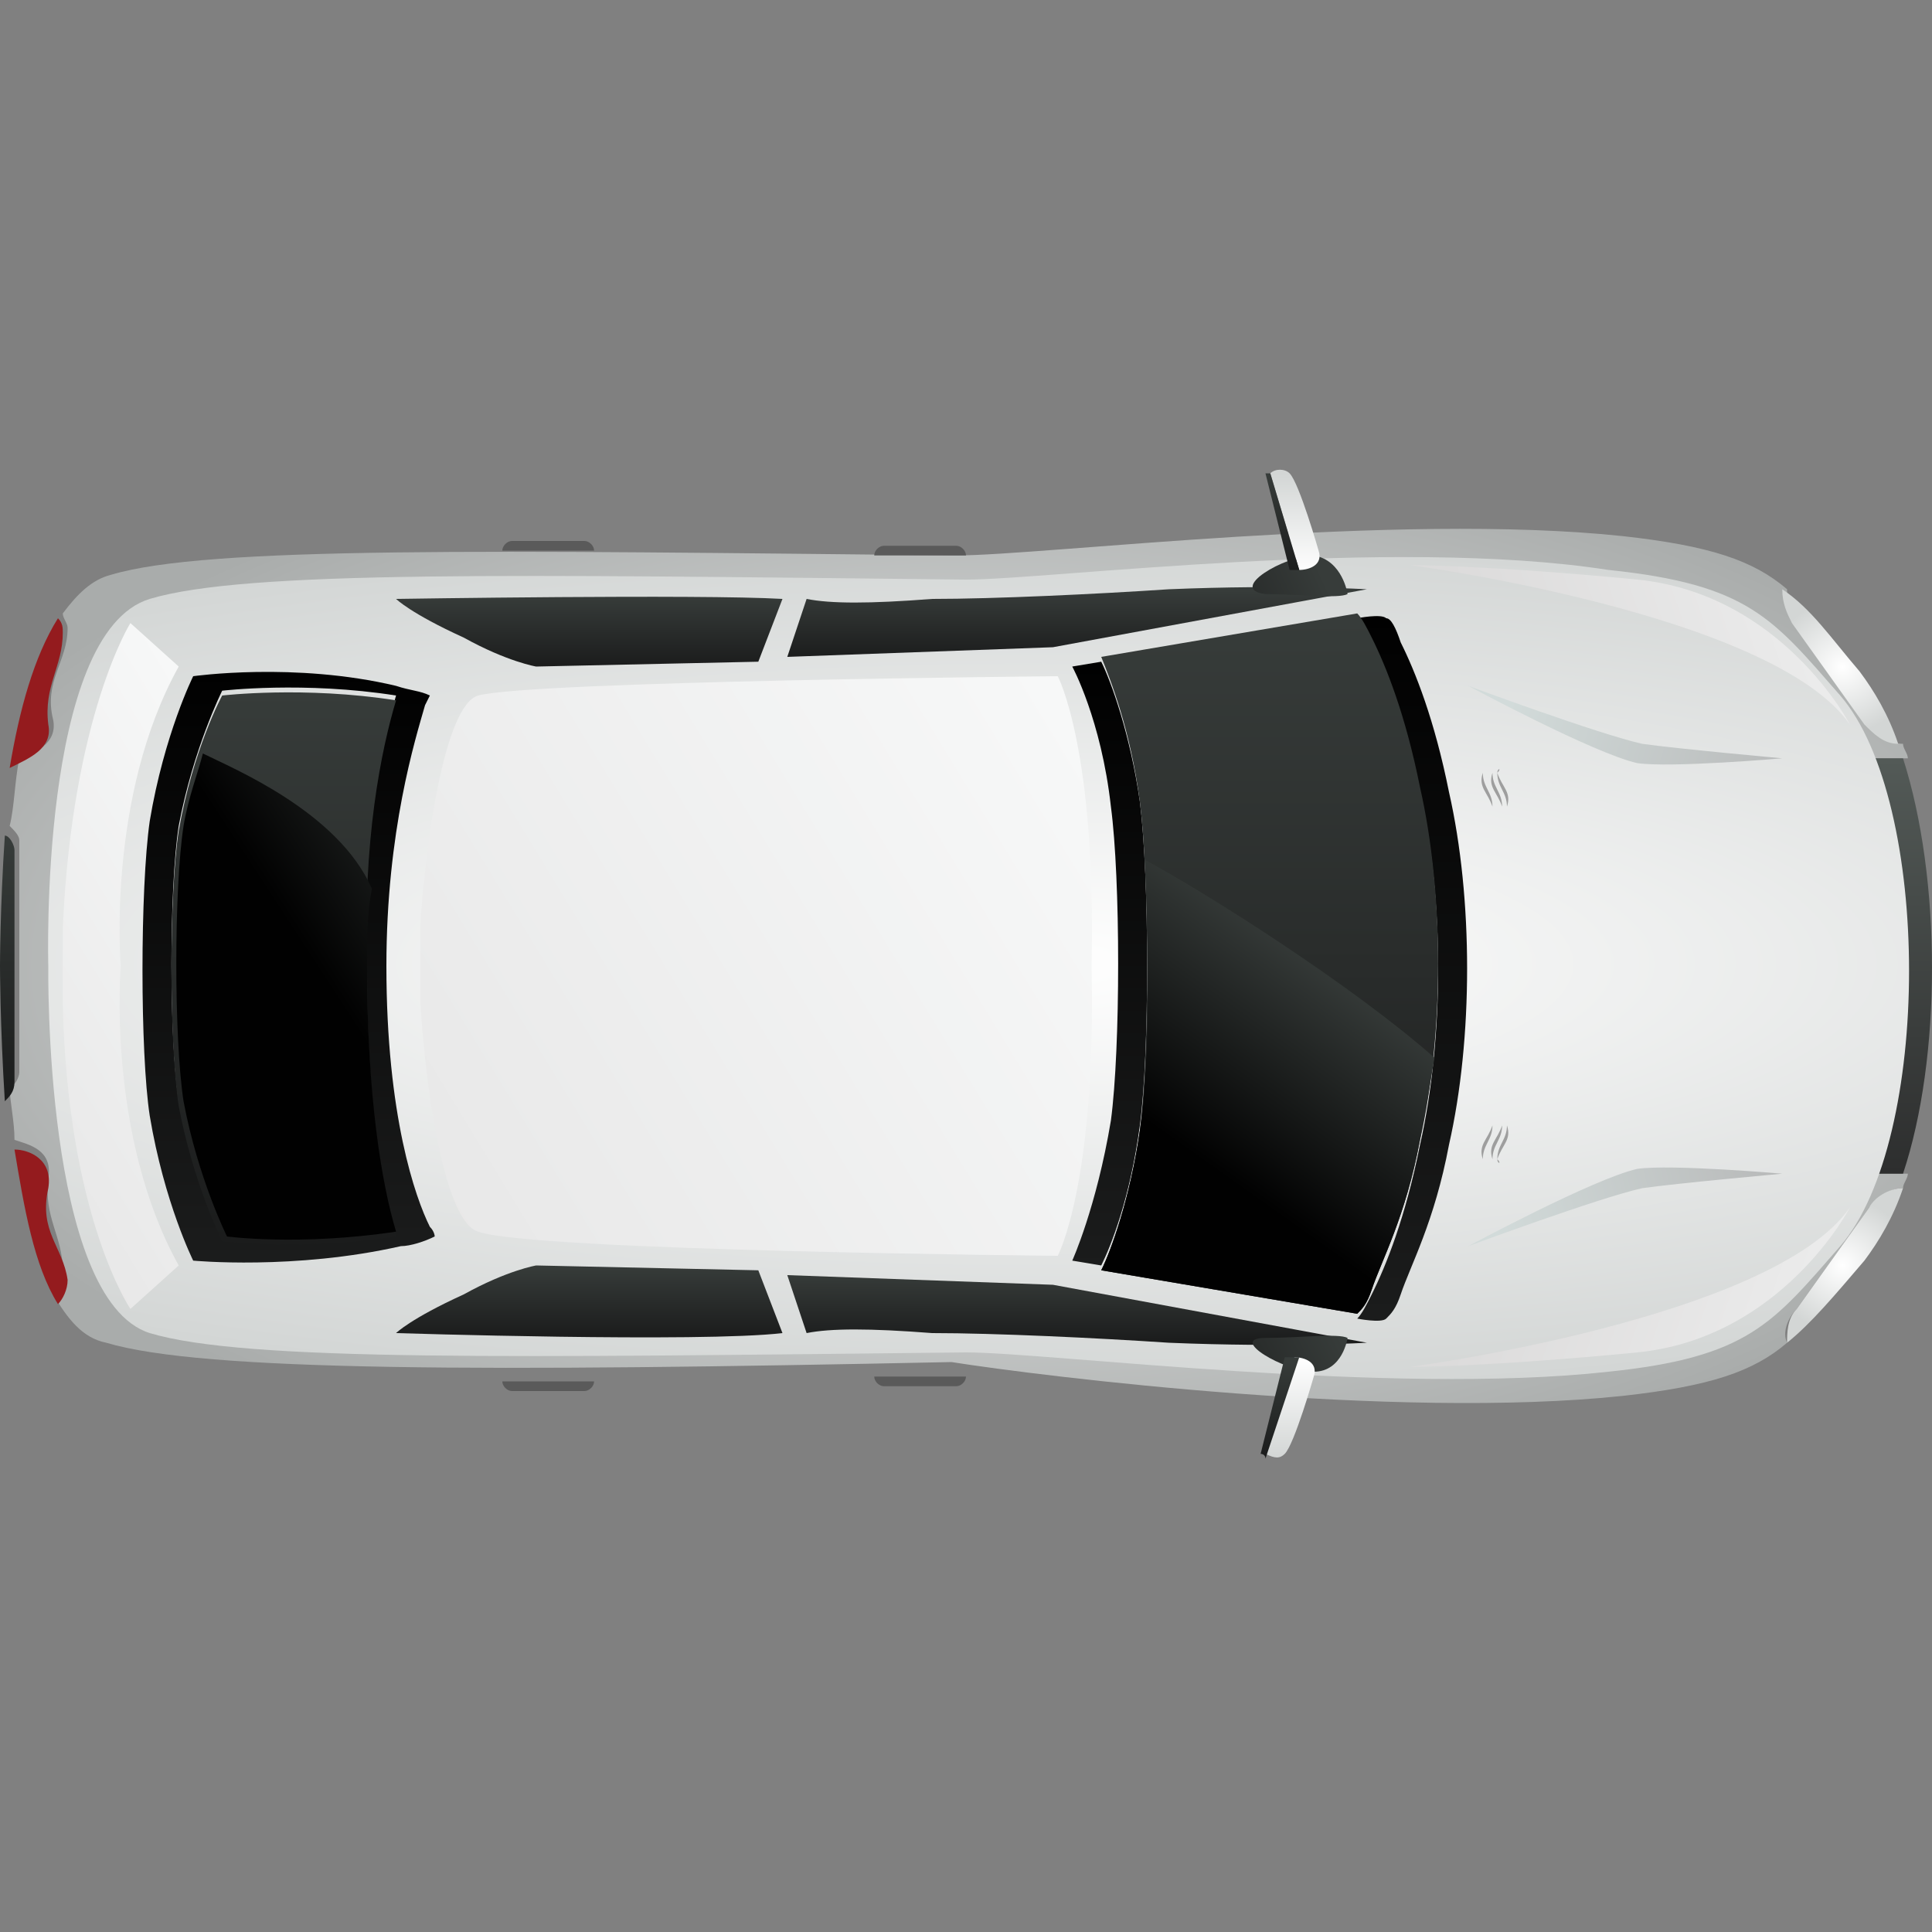 <?xml version="1.0" encoding="utf-8"?>
<!-- Generator: Adobe Illustrator 19.0.0, SVG Export Plug-In . SVG Version: 6.00 Build 0)  -->
<svg version="1.1" id="Layer_1" xmlns="http://www.w3.org/2000/svg" xmlns:xlink="http://www.w3.org/1999/xlink" x="0px" y="0px"
	 viewBox="0 0 40 40" style="enable-background:new 0 0 40 40;" xml:space="preserve">
<rect x="0" y="0" width="40" height="40" fill="#808080" stroke="none"/>
<style type="text/css">
	.Drop_x0020_Shadow{fill:none;}
	.Round_x0020_Corners_x0020_2_x0020_pt{fill:#FFFFFF;stroke:#000000;stroke-miterlimit:10;}
	.Live_x0020_Reflect_x0020_X{fill:none;}
	.Bevel_x0020_Soft{fill:url(#SVGID_1_);}
	.Dusk{fill:#FFFFFF;}
	.Foliage_GS{fill:#FFDD00;}
	.Pompadour_GS{fill-rule:evenodd;clip-rule:evenodd;fill:#44ADE2;}
	.st0{fill:url(#XMLID_45_);}
	.st1{fill:url(#XMLID_46_);}
	.st2{fill:url(#XMLID_50_);}
	.st3{fill:url(#XMLID_51_);}
	.st4{fill:url(#XMLID_52_);}
	.st5{fill:url(#XMLID_55_);}
	.st6{fill:url(#XMLID_56_);}
	.st7{fill:url(#XMLID_57_);}
	.st8{fill:url(#XMLID_58_);}
	.st9{fill:url(#XMLID_59_);}
	.st10{fill:url(#XMLID_60_);}
	.st11{fill:url(#XMLID_61_);}
	.st12{fill:url(#XMLID_63_);}
	.st13{fill:url(#XMLID_64_);}
	.st14{fill:#941B1E;}
	.st15{fill:url(#XMLID_65_);}
	.st16{fill:url(#XMLID_67_);}
	.st17{fill:url(#XMLID_68_);}
	.st18{fill:url(#XMLID_69_);}
	.st19{fill:url(#XMLID_70_);}
	.st20{fill:url(#XMLID_71_);}
	.st21{fill:url(#XMLID_72_);}
	.st22{fill:url(#XMLID_73_);}
	.st23{fill:url(#XMLID_74_);}
	.st24{fill:url(#XMLID_75_);}
	.st25{fill:url(#XMLID_76_);}
	.st26{fill:url(#XMLID_77_);}
	.st27{fill:url(#XMLID_78_);}
	.st28{fill:#5A5A5A;}
	.st29{fill:#9E9E9E;}
	.st30{fill:url(#XMLID_80_);}
	.st31{fill:url(#XMLID_81_);}
</style>
<linearGradient id="SVGID_1_" gradientUnits="userSpaceOnUse" x1="0" y1="0" x2="0.707" y2="0.707">
	<stop  offset="0" style="stop-color:#DEDFE3"/>
	<stop  offset="0.174" style="stop-color:#D8D9DD"/>
	<stop  offset="0.352" style="stop-color:#C9CACD"/>
	<stop  offset="0.532" style="stop-color:#B4B5B8"/>
	<stop  offset="0.714" style="stop-color:#989A9C"/>
	<stop  offset="0.895" style="stop-color:#797C7E"/>
	<stop  offset="1" style="stop-color:#656B6C"/>
</linearGradient>
<g id="XMLID_44_">
	
		<radialGradient id="XMLID_45_" cx="19.385" cy="-4052.712" r="11.214" gradientTransform="matrix(-1.346898e-010 1 -2.083 -2.805332e-010 -8421.314 0.619)" gradientUnits="userSpaceOnUse">
		<stop  offset="0" style="stop-color:#F7F8F8"/>
		<stop  offset="1" style="stop-color:#A9ACAB"/>
	</radialGradient>
	<path id="XMLID_42_" class="st0" d="M33.6,28.9c1.8-0.2,2.7-0.5,3.4-1.1c-0.1-0.2,0-0.5,0.2-0.7l1.5-2.1c0.2-0.2,0.4-0.4,0.7-0.4
		c0-0.1,0.1-0.2,0.1-0.3h-1.9v-8.6h1.9c0-0.1-0.1-0.2-0.1-0.3c-0.3,0-0.5-0.2-0.7-0.4l-1.5-2.1c-0.2-0.2-0.2-0.5-0.2-0.7
		c-0.7-0.6-1.6-0.9-3.4-1.1c-4.7-0.5-12,0.4-13.8,0.4c-9.6-0.1-15.5-0.2-17.5,0.4c-0.4,0.1-0.7,0.4-1,0.8c0,0.1,0.1,0.2,0.1,0.3
		c0,0.7-0.5,1.1-0.3,1.9c0.1,0.5-0.4,0.7-0.7,0.8c-0.1,0.5-0.1,1-0.2,1.4c0.1,0.1,0.2,0.2,0.2,0.3v4.8c0,0.1-0.1,0.3-0.2,0.3
		c0,0.3,0.1,0.7,0.1,1.1c0.3,0.1,0.8,0.2,0.7,0.8c-0.1,0.8,0.3,1.2,0.3,1.9c0,0.2-0.1,0.4-0.2,0.5c0.3,0.5,0.6,0.9,1.1,1
		c2,0.6,7.9,0.6,17.5,0.4C21.6,28.5,28.9,29.4,33.6,28.9z"/>
	
		<linearGradient id="XMLID_46_" gradientUnits="userSpaceOnUse" x1="15.092" y1="0.952" x2="23.677" y2="0.952" gradientTransform="matrix(-1.346898e-010 1 -1 -1.346898e-010 39.696 0.619)">
		<stop  offset="0" style="stop-color:#535A57"/>
		<stop  offset="1" style="stop-color:#2D2E2E"/>
	</linearGradient>
	<path id="XMLID_41_" class="st1" d="M37.5,24.3h1.9c0.8-2.4,0.8-6.1,0-8.6h-1.9V24.3z"/>
	
		<radialGradient id="XMLID_50_" cx="19.385" cy="-5936.698" r="8.967" gradientTransform="matrix(-1.346898e-010 1 -3.839 -5.170512e-010 -22769.754 0.619)" gradientUnits="userSpaceOnUse">
		<stop  offset="0" style="stop-color:#FFFFFF"/>
		<stop  offset="1" style="stop-color:#D3D6D5"/>
	</radialGradient>
	<path id="XMLID_40_" class="st2" d="M33.3,28.4c2.9-0.3,3.4-1,4.8-2.6c1.9-2.2,1.9-9.2,0-11.4c-1.4-1.6-1.9-2.3-4.8-2.6
		C28.8,11.1,21.7,12,20,12c-9.3-0.1-14.9-0.2-16.9,0.4C0.8,13.1,1,20,1,20c0,0-0.1,6.9,2.1,7.6c2,0.6,7.6,0.5,16.9,0.4
		C21.7,28,28.8,28.9,33.3,28.4z"/>
	
		<linearGradient id="XMLID_51_" gradientUnits="userSpaceOnUse" x1="13.099" y1="16.727" x2="25.67" y2="16.727" gradientTransform="matrix(-1.346898e-010 1 -1 -1.346898e-010 39.696 0.619)">
		<stop  offset="0" style="stop-color:#010101"/>
		<stop  offset="1" style="stop-color:#1B1C1C"/>
	</linearGradient>
	<path id="XMLID_39_" class="st3" d="M23.6,16.6c-0.2-1.4-0.6-2.5-0.8-2.9l-0.6,0.1c0,0,0.6,1.1,0.8,2.9c0.2,1.5,0.2,5,0,6.5
		c-0.3,1.8-0.8,2.9-0.8,2.9l0.6,0.1c0.2-0.4,0.6-1.4,0.8-2.9C23.8,21.8,23.8,18.2,23.6,16.6z"/>
	
		<linearGradient id="XMLID_52_" gradientUnits="userSpaceOnUse" x1="12.106" y1="10.423" x2="26.663" y2="10.423" gradientTransform="matrix(-1.346898e-010 1 -1 -1.346898e-010 39.696 0.619)">
		<stop  offset="0" style="stop-color:#010101"/>
		<stop  offset="1" style="stop-color:#1B1C1C"/>
	</linearGradient>
	<path id="XMLID_38_" class="st4" d="M28.4,13.3c0.2,0.6,0.7,1.5,1,3.1c0.5,2.2,0.5,5.1,0,7.3c-0.3,1.5-0.7,2.5-1,3.1
		c-0.1,0.2-0.2,0.4-0.3,0.5l0,0c0,0,0.5,0.1,0.6,0c0.1-0.1,0.2-0.2,0.3-0.5c0.2-0.6,0.7-1.5,1-3.1c0.5-2.2,0.5-5.1,0-7.3
		c-0.3-1.5-0.7-2.5-1-3.1c-0.1-0.3-0.2-0.5-0.3-0.5c-0.1-0.1-0.6,0-0.6,0l0,0C28.2,12.9,28.3,13,28.4,13.3z"/>
	
		<linearGradient id="XMLID_55_" gradientUnits="userSpaceOnUse" x1="12.169" y1="13.408" x2="26.6" y2="13.408" gradientTransform="matrix(-1.346898e-010 1 -1 -1.346898e-010 39.696 0.619)">
		<stop  offset="0" style="stop-color:#373C3A"/>
		<stop  offset="1" style="stop-color:#1B1C1C"/>
	</linearGradient>
	<path id="XMLID_37_" class="st5" d="M23.6,16.6c0.2,1.6,0.2,5.2,0,6.8c-0.2,1.4-0.6,2.5-0.8,2.9l5.3,0.9c0.1-0.1,0.2-0.2,0.3-0.5
		c0.2-0.6,0.7-1.5,1-3.1c0.5-2.2,0.5-5.1,0-7.3c-0.3-1.5-0.7-2.5-1-3.1c-0.1-0.2-0.2-0.4-0.3-0.5l-5.3,0.9
		C23,14.1,23.4,15.1,23.6,16.6z"/>
	
		<linearGradient id="XMLID_56_" gradientUnits="userSpaceOnUse" x1="13.279" y1="33.748" x2="25.491" y2="33.748" gradientTransform="matrix(-1.346898e-010 1 -1 -1.346898e-010 39.696 0.619)">
		<stop  offset="0" style="stop-color:#010101"/>
		<stop  offset="1" style="stop-color:#1B1C1C"/>
	</linearGradient>
	<path id="XMLID_89_" class="st6" d="M8.3,25.8c0.2,0,0.5-0.1,0.7-0.2c0,0,0-0.1-0.1-0.2C8.6,24.8,8,23.1,8,20
		c0-2.8,0.6-4.7,0.8-5.4c0.1-0.2,0.1-0.2,0.1-0.2c-0.2-0.1-0.4-0.1-0.7-0.2C6.1,13.7,4,14,4,14s-0.6,1.2-0.9,3
		c-0.2,1.4-0.2,4.8,0,6.1c0.3,1.8,0.9,3,0.9,3S6.1,26.3,8.3,25.8z M4.6,25.6c0,0-0.6-1.1-0.9-2.8c-0.2-1.3-0.2-4.4,0-5.7
		c0.3-1.6,0.9-2.8,0.9-2.8s1.7-0.2,3.6,0.1c-0.3,1-0.7,3-0.7,5.5c0,2.8,0.4,4.6,0.6,5.5C6.2,25.8,4.6,25.6,4.6,25.6z"/>
	
		<linearGradient id="XMLID_57_" gradientUnits="userSpaceOnUse" x1="13.706" y1="33.845" x2="25.064" y2="33.845" gradientTransform="matrix(-1.346898e-010 1 -1 -1.346898e-010 39.696 0.619)">
		<stop  offset="0" style="stop-color:#373C3A"/>
		<stop  offset="1" style="stop-color:#1B1C1C"/>
	</linearGradient>
	<path id="XMLID_34_" class="st7" d="M8.2,14.5c-1.9-0.3-3.6-0.1-3.6-0.1S4,15.5,3.7,17.2c-0.2,1.3-0.2,4.4,0,5.7
		c0.3,1.6,0.9,2.8,0.9,2.8s1.7,0.2,3.6-0.1c-0.3-1-0.6-2.8-0.6-5.5C7.5,17.4,7.9,15.5,8.2,14.5z"/>
	<g id="XMLID_85_">
		
			<linearGradient id="XMLID_58_" gradientUnits="userSpaceOnUse" x1="11.612" y1="17.378" x2="13.035" y2="17.378" gradientTransform="matrix(-1.346898e-010 1 -1 -1.346898e-010 39.696 0.619)">
			<stop  offset="0" style="stop-color:#373C3A"/>
			<stop  offset="1" style="stop-color:#1B1C1C"/>
		</linearGradient>
		<path id="XMLID_33_" class="st8" d="M16.7,12.4l-0.4,1.2l5.5-0.2l6.5-1.2c0,0-1.7-0.1-4.1,0c-1.5,0.1-3.6,0.2-4.9,0.2
			C18,12.5,17.2,12.5,16.7,12.4z"/>
		
			<linearGradient id="XMLID_59_" gradientUnits="userSpaceOnUse" x1="25.735" y1="17.378" x2="27.157" y2="17.378" gradientTransform="matrix(-1.346898e-010 1 -1 -1.346898e-010 39.696 0.619)">
			<stop  offset="0" style="stop-color:#373C3A"/>
			<stop  offset="1" style="stop-color:#1B1C1C"/>
		</linearGradient>
		<path id="XMLID_32_" class="st9" d="M16.7,27.6l-0.4-1.2l5.5,0.2l6.5,1.2c0,0-1.7,0.1-4.1,0c-1.5-0.1-3.6-0.2-4.9-0.2
			C18,27.5,17.2,27.5,16.7,27.6z"/>
	</g>
	<g id="XMLID_82_">
		
			<linearGradient id="XMLID_60_" gradientUnits="userSpaceOnUse" x1="11.714" y1="27.464" x2="13.184" y2="27.464" gradientTransform="matrix(-1.346898e-010 1 -1 -1.346898e-010 39.696 0.619)">
			<stop  offset="0" style="stop-color:#373C3A"/>
			<stop  offset="1" style="stop-color:#1B1C1C"/>
		</linearGradient>
		<path id="XMLID_31_" class="st10" d="M16.2,12.4l-0.5,1.3l-4.6,0.1c0,0-0.6-0.1-1.5-0.6c-1.1-0.5-1.4-0.8-1.4-0.8
			S14.5,12.3,16.2,12.4z"/>
		
			<linearGradient id="XMLID_61_" gradientUnits="userSpaceOnUse" x1="25.585" y1="27.464" x2="27.056" y2="27.464" gradientTransform="matrix(-1.346898e-010 1 -1 -1.346898e-010 39.696 0.619)">
			<stop  offset="0" style="stop-color:#373C3A"/>
			<stop  offset="1" style="stop-color:#1B1C1C"/>
		</linearGradient>
		<path id="XMLID_30_" class="st11" d="M16.2,27.6l-0.5-1.3l-4.6-0.1c0,0-0.6,0.1-1.5,0.6c-1.1,0.5-1.4,0.8-1.4,0.8
			S14.5,27.8,16.2,27.6z"/>
	</g>
	<g id="XMLID_79_">
		
			<radialGradient id="XMLID_63_" cx="13.19" cy="1.618" r="1.384" gradientTransform="matrix(-1.346898e-010 1 -1.047 -1.410606e-010 39.839 0.619)" gradientUnits="userSpaceOnUse">
			<stop  offset="0" style="stop-color:#FFFFFF"/>
			<stop  offset="1" style="stop-color:#D3D6D5"/>
		</radialGradient>
		<path id="XMLID_29_" class="st12" d="M37.1,12.9l1.5,2.1c0.2,0.2,0.4,0.4,0.7,0.4c-0.2-0.6-0.5-1.1-0.8-1.5
			c-0.6-0.7-1-1.3-1.6-1.7C36.9,12.5,37,12.7,37.1,12.9z"/>
		
			<radialGradient id="XMLID_64_" cx="25.58" cy="1.618" r="1.384" gradientTransform="matrix(-1.346898e-010 1 -1.047 -1.410606e-010 39.839 0.619)" gradientUnits="userSpaceOnUse">
			<stop  offset="0" style="stop-color:#FFFFFF"/>
			<stop  offset="1" style="stop-color:#D3D6D5"/>
		</radialGradient>
		<path id="XMLID_28_" class="st13" d="M38.7,25l-1.5,2.1c-0.2,0.2-0.2,0.5-0.2,0.7c0.5-0.4,1-1,1.6-1.7c0.3-0.4,0.6-0.9,0.8-1.5
			C39.1,24.6,38.8,24.8,38.7,25z"/>
	</g>
	<path id="XMLID_27_" class="st14" d="M1,15c-0.1-0.8,0.3-1.2,0.3-1.9c0-0.1,0-0.2-0.1-0.3c-0.5,0.8-0.8,1.9-1,3.1
		C0.6,15.7,1.1,15.5,1,15z"/>
	<path id="XMLID_26_" class="st14" d="M1,24.6c0.1-0.6-0.4-0.8-0.7-0.8c0.2,1.2,0.4,2.4,0.9,3.2c0.1-0.1,0.2-0.3,0.2-0.5
		C1.3,25.8,0.8,25.5,1,24.6z"/>
	
		<linearGradient id="XMLID_65_" gradientUnits="userSpaceOnUse" x1="13.814" y1="8.398" x2="15.836" y2="2.055" gradientTransform="matrix(-1.346898e-010 1 -1 -1.346898e-010 39.696 0.619)">
		<stop  offset="0" style="stop-color:#D2DBDA"/>
		<stop  offset="1" style="stop-color:#B5B6B6"/>
	</linearGradient>
	<path id="XMLID_25_" class="st15" d="M30.4,14.2c0,0,2.6,1.4,3.5,1.6c0.7,0.1,3-0.1,3-0.1s-2.2-0.2-2.9-0.3
		C33.1,15.2,30.4,14.2,30.4,14.2z"/>
	
		<linearGradient id="XMLID_67_" gradientUnits="userSpaceOnUse" x1="24.792" y1="8.774" x2="23.183" y2="2.381" gradientTransform="matrix(-1.346898e-010 1 -1 -1.346898e-010 39.696 0.619)">
		<stop  offset="0" style="stop-color:#D2DBDA"/>
		<stop  offset="1" style="stop-color:#B5B6B6"/>
	</linearGradient>
	<path id="XMLID_24_" class="st16" d="M30.4,25.8c0,0,2.6-1.4,3.5-1.6c0.7-0.1,3,0.1,3,0.1s-2.2,0.2-2.9,0.3
		C33.1,24.8,30.4,25.8,30.4,25.8z"/>
	
		<linearGradient id="XMLID_68_" gradientUnits="userSpaceOnUse" x1="19.356" y1="11.964" x2="23.397" y2="14.837" gradientTransform="matrix(-1.346898e-010 1 -1 -1.346898e-010 39.696 0.619)">
		<stop  offset="0" style="stop-color:#373C3A"/>
		<stop  offset="1" style="stop-color:#010101"/>
	</linearGradient>
	<path id="XMLID_23_" class="st17" d="M28.4,26.7c0.2-0.6,0.7-1.5,1-3.1c0.1-0.5,0.2-1.1,0.3-1.7c-1.7-1.5-4.7-3.4-6-4.1
		c0.1,1.8,0.1,4.3-0.1,5.6c-0.2,1.4-0.6,2.5-0.8,2.9l5.3,0.9C28.2,27.1,28.3,27,28.4,26.7z"/>
	
		<linearGradient id="XMLID_69_" gradientUnits="userSpaceOnUse" x1="15.341" y1="16.826" x2="31.03" y2="42.577" gradientTransform="matrix(-1.346898e-010 1 -1 -1.346898e-010 39.696 0.619)">
		<stop  offset="0" style="stop-color:#F7F8F8"/>
		<stop  offset="1" style="stop-color:#DCDBDB"/>
	</linearGradient>
	<path id="XMLID_22_" class="st18" d="M22.6,20c0.1-4.5-0.7-6-0.7-6S11,14.1,9.9,14.4c-0.7,0.2-1.1,3.1-1.2,4.8v1.5
		c0.1,1.8,0.5,4.6,1.2,4.8C11,25.9,21.9,26,21.9,26S22.7,24.5,22.6,20z"/>
	
		<linearGradient id="XMLID_70_" gradientUnits="userSpaceOnUse" x1="17.288" y1="33.556" x2="24.763" y2="45.825" gradientTransform="matrix(-1.346898e-010 1 -1 -1.346898e-010 39.696 0.619)">
		<stop  offset="0" style="stop-color:#F7F8F8"/>
		<stop  offset="1" style="stop-color:#DCDBDB"/>
	</linearGradient>
	<path id="XMLID_21_" class="st19" d="M1.3,20.8c0.1,4.4,1.4,6.3,1.4,6.3l1-0.9C2.2,23.5,2.5,20,2.5,20l0,0c0,0-0.3-3.5,1.2-6.2
		l-1-0.9c0,0-1.2,1.9-1.4,6.3c0,0.2,0,0.8,0,0.8v0C1.3,20.3,1.3,20.6,1.3,20.8z"/>
	
		<linearGradient id="XMLID_71_" gradientUnits="userSpaceOnUse" x1="9.937" y1="-2.282" x2="13.789" y2="8.813" gradientTransform="matrix(-1.346898e-010 1 -1 -1.346898e-010 39.696 0.619)">
		<stop  offset="0" style="stop-color:#F7F8F8"/>
		<stop  offset="1" style="stop-color:#DCDBDB"/>
	</linearGradient>
	<path id="XMLID_20_" class="st20" d="M38.3,15c0,0-1.4-2.7-4.4-3c-3.1-0.3-4.7-0.3-4.7-0.3S36.7,12.7,38.3,15z"/>
	
		<linearGradient id="XMLID_72_" gradientUnits="userSpaceOnUse" x1="40.855" y1="-2.282" x2="44.708" y2="8.813" gradientTransform="matrix(1.346898e-010 -1 -1 -1.346898e-010 39.696 70.322)">
		<stop  offset="0" style="stop-color:#F7F8F8"/>
		<stop  offset="1" style="stop-color:#DCDBDB"/>
	</linearGradient>
	<path id="XMLID_19_" class="st21" d="M38.3,25c0,0-1.4,2.7-4.4,3c-3.1,0.3-4.7,0.3-4.7,0.3S36.7,27.3,38.3,25z"/>
	<g id="XMLID_66_">
		
			<linearGradient id="XMLID_73_" gradientUnits="userSpaceOnUse" x1="26.899" y1="12.033" x2="28.451" y2="15.038" gradientTransform="matrix(-1.346898e-010 1 -1 -1.346898e-010 39.696 0.619)">
			<stop  offset="0" style="stop-color:#373C3A"/>
			<stop  offset="1" style="stop-color:#1B1C1C"/>
		</linearGradient>
		<path id="XMLID_18_" class="st22" d="M27.9,27.7c0,0-0.1,0.7-0.7,0.7c-0.6,0-1.8-0.7-1-0.7C26.9,27.7,27.7,27.6,27.9,27.7z"/>
		
			<linearGradient id="XMLID_74_" gradientUnits="userSpaceOnUse" x1="27.51" y1="12.937" x2="29.563" y2="12.937" gradientTransform="matrix(-1.346898e-010 1 -1 -1.346898e-010 39.696 0.619)">
			<stop  offset="0" style="stop-color:#FFFFFF"/>
			<stop  offset="1" style="stop-color:#D3D6D5"/>
		</linearGradient>
		<path id="XMLID_17_" class="st23" d="M26.6,30.1c0.2-0.2,0.6-1.6,0.6-1.6c0.1-0.3-0.2-0.4-0.4-0.4l-0.6,2
			C26.4,30.2,26.5,30.2,26.6,30.1z"/>
		
			<linearGradient id="XMLID_75_" gradientUnits="userSpaceOnUse" x1="27.511" y1="13.197" x2="29.564" y2="13.197" gradientTransform="matrix(-1.346898e-010 1 -1 -1.346898e-010 39.696 0.619)">
			<stop  offset="0" style="stop-color:#373C3A"/>
			<stop  offset="1" style="stop-color:#1B1C1C"/>
		</linearGradient>
		<path id="XMLID_16_" class="st24" d="M26.9,28.1c-0.1,0-0.3,0-0.3,0l-0.5,2c0,0,0.1,0,0.1,0.1L26.9,28.1z"/>
	</g>
	<g id="XMLID_62_">
		
			<linearGradient id="XMLID_76_" gradientUnits="userSpaceOnUse" x1="11.334" y1="12.299" x2="12.688" y2="15.271" gradientTransform="matrix(-1.346898e-010 1 -1 -1.346898e-010 39.696 0.619)">
			<stop  offset="0" style="stop-color:#373C3A"/>
			<stop  offset="1" style="stop-color:#1B1C1C"/>
		</linearGradient>
		<path id="XMLID_15_" class="st25" d="M27.9,12.3c0,0-0.1-0.7-0.7-0.8c-0.6,0-1.8,0.7-1,0.8C26.9,12.3,27.7,12.4,27.9,12.3z"/>
		
			<linearGradient id="XMLID_77_" gradientUnits="userSpaceOnUse" x1="9.2" y1="12.91" x2="11.253" y2="12.91" gradientTransform="matrix(-1.346898e-010 1 -1 -1.346898e-010 39.696 0.619)">
			<stop  offset="0" style="stop-color:#D3D6D5"/>
			<stop  offset="1" style="stop-color:#FFFFFF"/>
		</linearGradient>
		<path id="XMLID_14_" class="st26" d="M27.3,11.4c0,0-0.4-1.4-0.6-1.6c-0.1-0.1-0.3-0.1-0.4,0l0.6,2C27.1,11.8,27.4,11.7,27.3,11.4
			z"/>
		
			<linearGradient id="XMLID_78_" gradientUnits="userSpaceOnUse" x1="9.2" y1="13.168" x2="11.252" y2="13.168" gradientTransform="matrix(-1.346898e-010 1 -1 -1.346898e-010 39.696 0.619)">
			<stop  offset="0" style="stop-color:#373C3A"/>
			<stop  offset="1" style="stop-color:#1B1C1C"/>
		</linearGradient>
		<path id="XMLID_13_" class="st27" d="M26.3,9.8c-0.1,0-0.1,0-0.1,0l0.5,2c0,0,0.1,0,0.2,0L26.3,9.8z"/>
	</g>
	<path id="XMLID_12_" class="st28" d="M20,11.5c0-0.1-0.1-0.2-0.2-0.2h-1.5c-0.1,0-0.2,0.1-0.2,0.2H20z"/>
	<path id="XMLID_11_" class="st28" d="M12.3,11.4c0-0.1-0.1-0.2-0.2-0.2h-1.5c-0.1,0-0.2,0.1-0.2,0.2H12.3z"/>
	<path id="XMLID_10_" class="st28" d="M20,28.5c0,0.1-0.1,0.2-0.2,0.2h-1.5c-0.1,0-0.2-0.1-0.2-0.2H20z"/>
	<path id="XMLID_9_" class="st28" d="M12.3,28.6c0,0.1-0.1,0.2-0.2,0.2h-1.5c-0.1,0-0.2-0.1-0.2-0.2H12.3z"/>
	<g id="XMLID_47_">
		<g id="XMLID_53_">
			<g id="XMLID_54_">
				<path id="XMLID_8_" class="st29" d="M31,16c0,0.3,0.2,0.4,0.2,0.7c0,0,0,0,0,0c0,0,0,0,0,0C31.3,16.4,31.1,16.3,31,16
					C31.1,15.9,31,15.9,31,16C31,15.9,31,15.9,31,16z"/>
				<path id="XMLID_7_" class="st29" d="M31.1,16.7c0-0.3-0.2-0.4-0.2-0.7c0,0,0,0,0,0c0,0,0,0,0,0C30.8,16.3,31,16.4,31.1,16.7
					C31,16.7,31,16.7,31.1,16.7C31.1,16.7,31.1,16.7,31.1,16.7z"/>
				<path id="XMLID_6_" class="st29" d="M30.9,16.7c0-0.3-0.2-0.4-0.2-0.7c0,0,0,0,0,0s0,0,0,0C30.6,16.3,30.8,16.4,30.9,16.7
					C30.8,16.7,30.9,16.7,30.9,16.7C30.9,16.7,30.9,16.7,30.9,16.7z"/>
			</g>
		</g>
		<g id="XMLID_48_">
			<g id="XMLID_49_">
				<path id="XMLID_5_" class="st29" d="M31,24c0-0.3,0.2-0.4,0.2-0.7c0,0,0,0,0,0c0,0,0,0,0,0C31.3,23.6,31.1,23.7,31,24
					C31.1,24.1,31,24.1,31,24C31,24.1,31,24.1,31,24z"/>
				<path id="XMLID_4_" class="st29" d="M31.1,23.3c0,0.3-0.2,0.4-0.2,0.7c0,0,0,0,0,0c0,0,0,0,0,0C30.8,23.7,31,23.6,31.1,23.3
					C31,23.3,31,23.3,31.1,23.3C31.1,23.3,31.1,23.3,31.1,23.3z"/>
				<path id="XMLID_3_" class="st29" d="M30.9,23.3c0,0.3-0.2,0.4-0.2,0.7c0,0,0,0,0,0s0,0,0,0C30.6,23.7,30.8,23.6,30.9,23.3
					C30.8,23.3,30.9,23.3,30.9,23.3C30.9,23.3,30.9,23.3,30.9,23.3z"/>
			</g>
		</g>
	</g>
	
		<linearGradient id="XMLID_80_" gradientUnits="userSpaceOnUse" x1="16.621" y1="39.55" x2="22.142" y2="39.55" gradientTransform="matrix(-1.346898e-010 1 -1 -1.346898e-010 39.696 0.619)">
		<stop  offset="0" style="stop-color:#373C3A"/>
		<stop  offset="1" style="stop-color:#1B1C1C"/>
	</linearGradient>
	<path id="XMLID_2_" class="st30" d="M0.3,22.4v-4.8c0-0.1-0.1-0.3-0.2-0.3C0,18.8,0,20,0,20c0,0,0,1.2,0.1,2.8
		C0.2,22.7,0.3,22.6,0.3,22.4z"/>
	
		<linearGradient id="XMLID_81_" gradientUnits="userSpaceOnUse" x1="16.615" y1="28.425" x2="19.61" y2="33.017" gradientTransform="matrix(-1.346898e-010 1 -1 -1.346898e-010 39.696 0.619)">
		<stop  offset="0" style="stop-color:#373C3A"/>
		<stop  offset="1" style="stop-color:#010101"/>
	</linearGradient>
	<path id="XMLID_1_" class="st31" d="M8.2,25.5c-0.3-1-0.6-2.8-0.6-5.5c0-0.6,0-1.1,0.1-1.6c-0.7-1.6-2.9-2.5-3.5-2.8
		c-0.1,0.4-0.3,0.9-0.4,1.5c-0.2,1.3-0.2,4.4,0,5.7c0.3,1.6,0.9,2.8,0.9,2.8S6.2,25.8,8.2,25.5z"/>
</g>
</svg>
